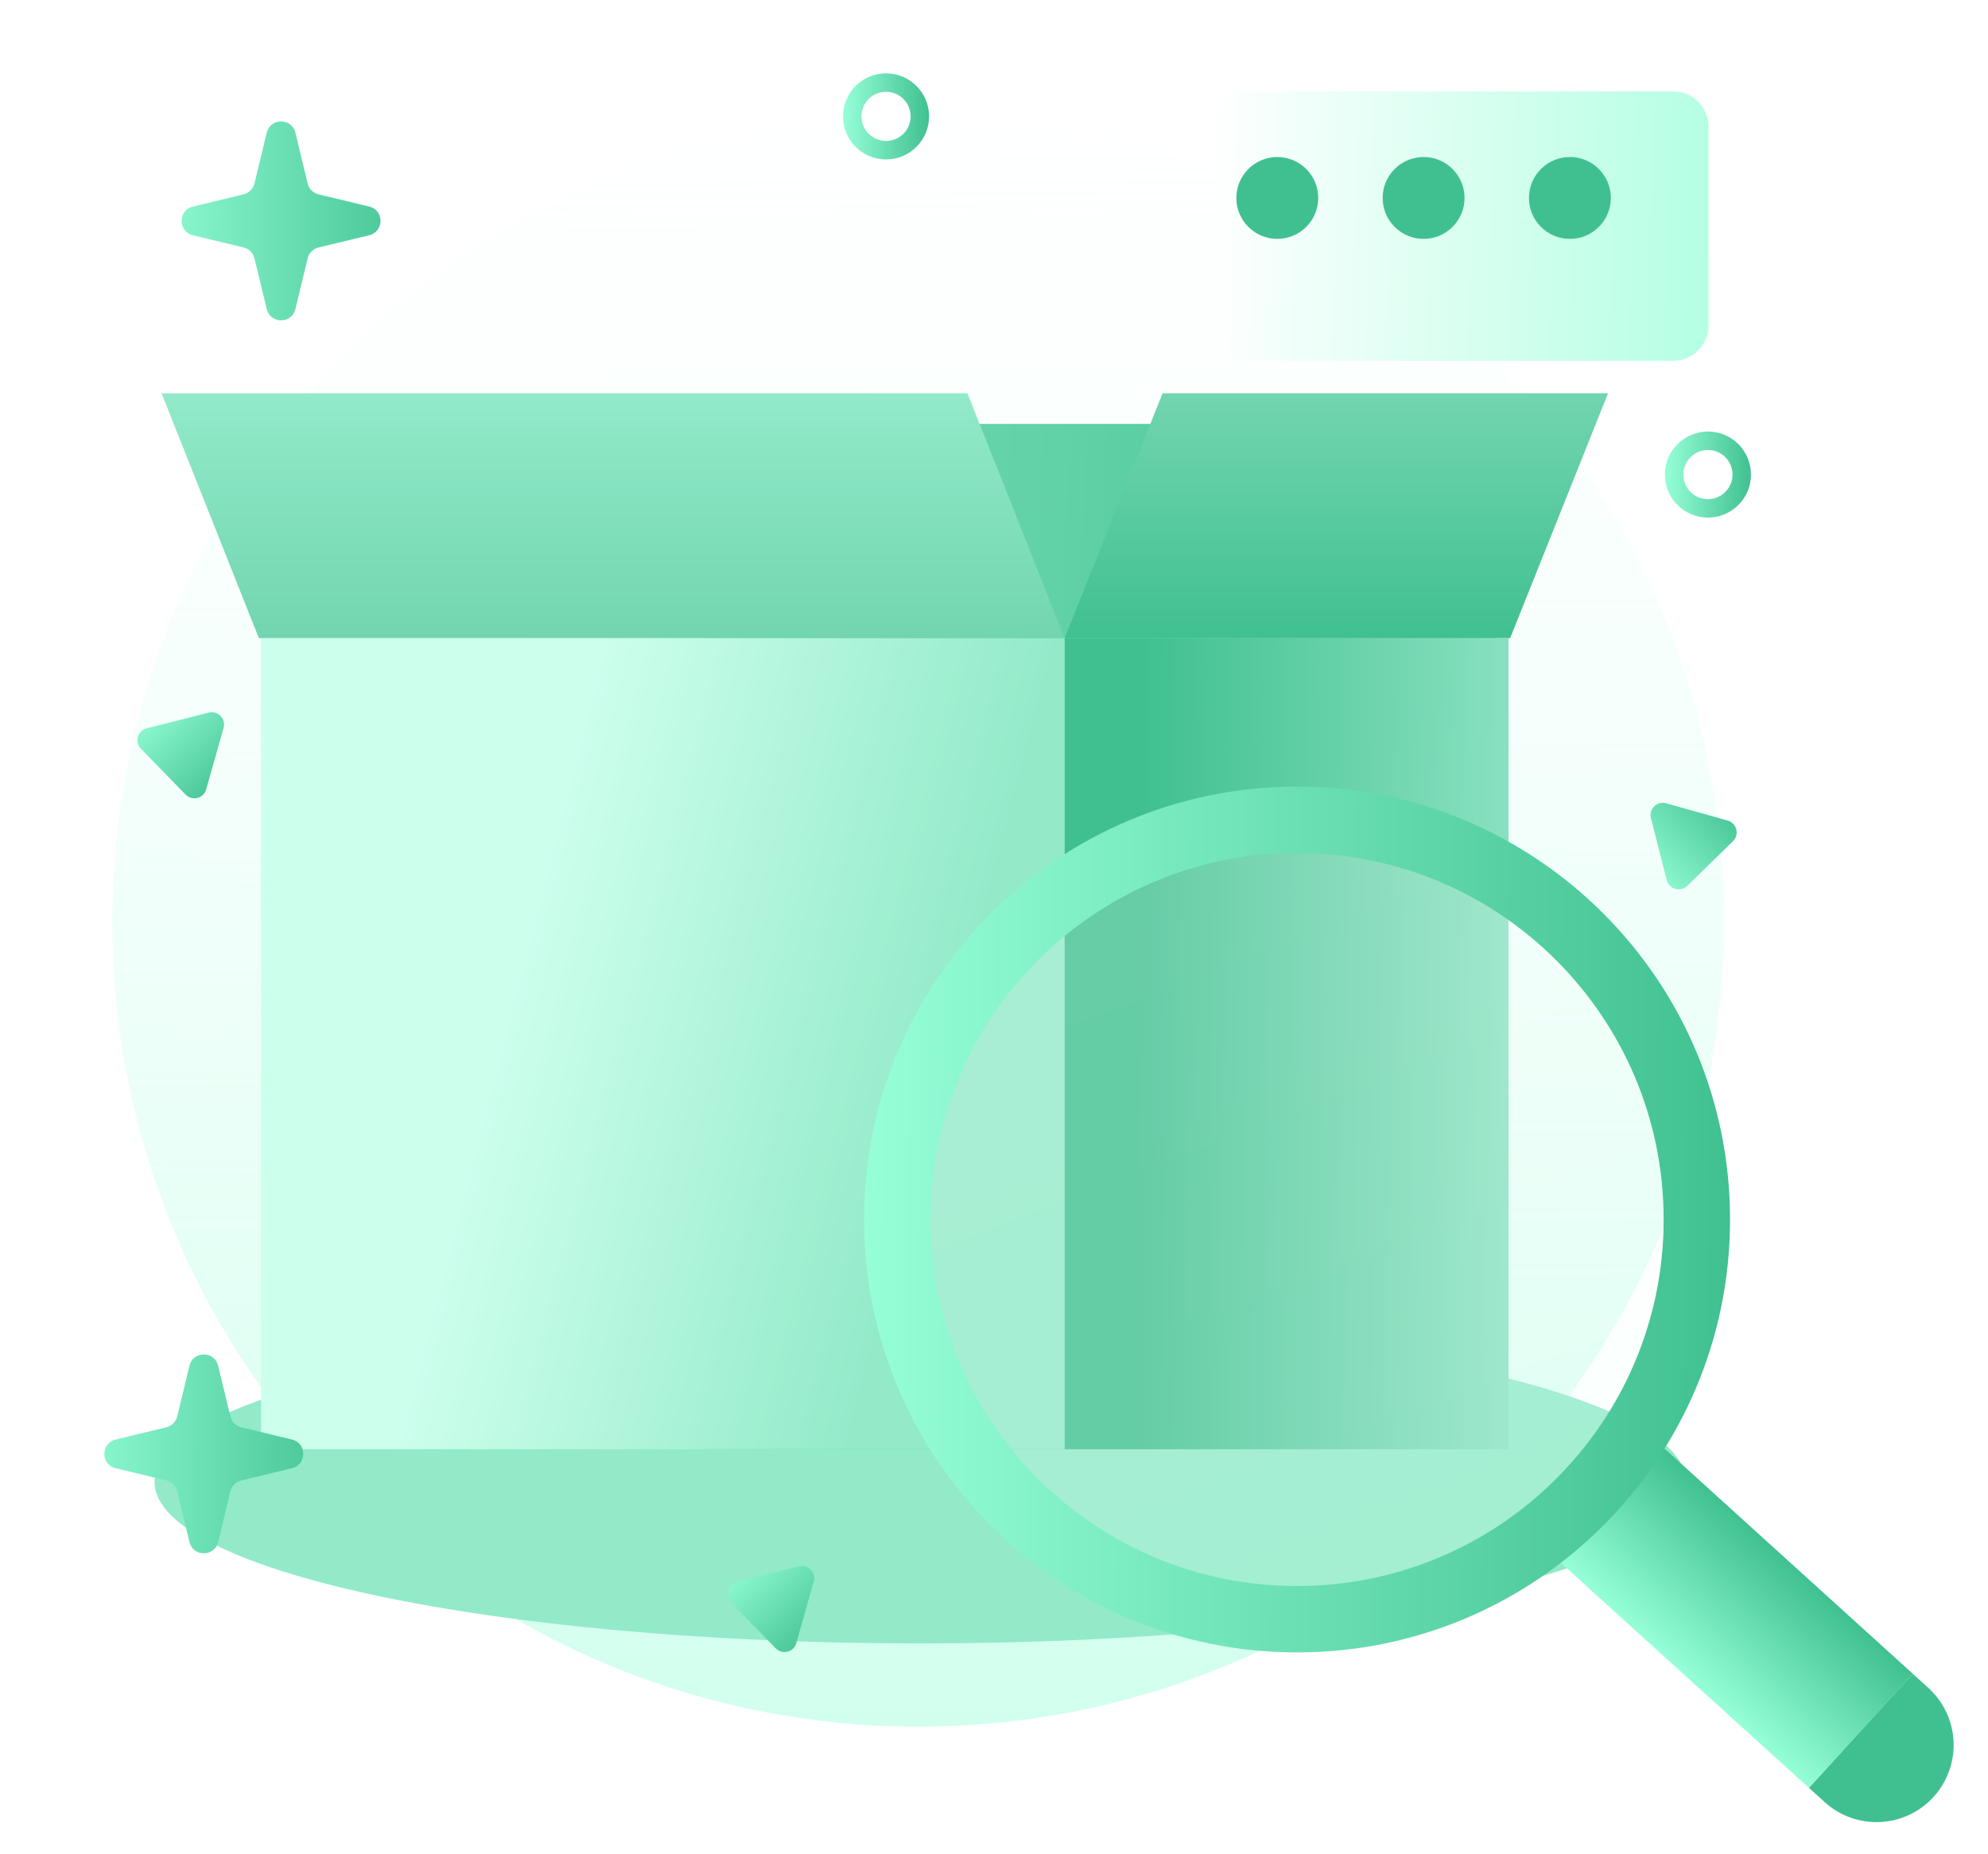 <svg width="283" height="264" viewBox="0 0 283 264" fill="none" xmlns="http://www.w3.org/2000/svg">
<path d="M130.701 245.846C194.049 245.846 245.402 194.492 245.402 131.145C245.402 67.797 194.049 16.444 130.701 16.444C67.353 16.444 16 67.797 16 131.145C16 194.492 67.353 245.846 130.701 245.846Z" fill="url(#paint0_linear_5_1044)"/>
<g filter="url(#filter0_d_5_1044)">
<path d="M232.15 9H172.069C169.269 9 167 11.27 167 14.069V42.309C167 45.108 169.269 47.378 172.069 47.378H232.15C234.949 47.378 237.219 45.108 237.219 42.309V14.069C237.219 11.27 234.949 9 232.15 9Z" fill="url(#paint1_linear_5_1044)"/>
</g>
<path d="M181.828 34.013C185.047 34.013 187.656 31.403 187.656 28.185C187.656 24.966 185.047 22.357 181.828 22.357C178.609 22.357 176 24.966 176 28.185C176 31.403 178.609 34.013 181.828 34.013Z" fill="#40C090"/>
<path d="M202.655 34.013C205.874 34.013 208.483 31.403 208.483 28.185C208.483 24.966 205.874 22.357 202.655 22.357C199.436 22.357 196.827 24.966 196.827 28.185C196.827 31.403 199.436 34.013 202.655 34.013Z" fill="#40C090"/>
<path d="M223.482 34.013C226.701 34.013 229.31 31.403 229.31 28.185C229.31 24.966 226.701 22.357 223.482 22.357C220.263 22.357 217.654 24.966 217.654 28.185C217.654 31.403 220.263 34.013 223.482 34.013Z" fill="#40C090"/>
<g filter="url(#filter1_f_5_1044)">
<ellipse cx="131" cy="211" rx="109" ry="23" fill="#92EAC9"/>
</g>
<path d="M226.734 60.358H51.025L37.163 90.864H212.86L226.734 60.358Z" fill="url(#paint2_linear_5_1044)"/>
<path d="M137.722 56H23L36.85 90.864H151.559L137.722 56Z" fill="url(#paint3_linear_5_1044)"/>
<path d="M228.913 56H165.496L151.56 90.864H214.976L228.913 56Z" fill="url(#paint4_linear_5_1044)"/>
<path d="M214.75 90.864H100.354V206.349H214.75V90.864Z" fill="url(#paint5_linear_5_1044)"/>
<path d="M151.559 90.864H37.163V206.349H151.559V90.864Z" fill="url(#paint6_linear_5_1044)"/>
<path d="M230.681 200.573L215.921 216.845L257.525 254.583L272.285 238.311L230.681 200.573Z" fill="url(#paint7_linear_5_1044)"/>
<path fill-rule="evenodd" clip-rule="evenodd" d="M246.279 173.64C246.279 207.682 218.682 235.279 184.64 235.279C150.597 235.279 123 207.682 123 173.64C123 139.597 150.597 112 184.64 112C218.682 112 246.279 139.597 246.279 173.64ZM236.824 173.64C236.824 202.461 213.46 225.825 184.639 225.825C155.819 225.825 132.455 202.461 132.455 173.64C132.455 144.819 155.819 121.455 184.639 121.455C213.46 121.455 236.824 144.819 236.824 173.64Z" fill="url(#paint8_linear_5_1044)"/>
<g filter="url(#filter2_b_5_1044)">
<path d="M184.64 225.824C213.461 225.824 236.825 202.461 236.825 173.64C236.825 144.819 213.461 121.455 184.64 121.455C155.819 121.455 132.455 144.819 132.455 173.64C132.455 202.461 155.819 225.824 184.64 225.824Z" fill="url(#paint9_linear_5_1044)" fill-opacity="0.2"/>
</g>
<path d="M26.968 194.461C27.486 192.317 30.535 192.317 31.053 194.461L32.795 201.677C32.98 202.443 33.578 203.041 34.344 203.226L41.56 204.968C43.704 205.486 43.704 208.535 41.56 209.053L34.344 210.795C33.578 210.98 32.98 211.578 32.795 212.344L31.053 219.56C30.535 221.704 27.486 221.704 26.968 219.56L25.226 212.344C25.041 211.578 24.443 210.98 23.677 210.795L16.461 209.053C14.317 208.535 14.317 205.486 16.461 204.968L23.677 203.226C24.443 203.041 25.041 202.443 25.226 201.677L26.968 194.461Z" fill="url(#paint10_linear_5_1044)"/>
<path d="M37.968 18.904C38.485 16.76 41.535 16.76 42.053 18.904L43.794 26.12C43.98 26.887 44.578 27.485 45.344 27.67L52.56 29.412C54.704 29.929 54.704 32.979 52.56 33.496L45.344 35.238C44.578 35.423 43.98 36.022 43.794 36.788L42.053 44.004C41.535 46.148 38.485 46.148 37.968 44.004L36.226 36.788C36.041 36.022 35.443 35.423 34.677 35.238L27.461 33.496C25.317 32.979 25.317 29.929 27.461 29.412L34.677 27.67C35.443 27.485 36.041 26.887 36.226 26.12L37.968 18.904Z" fill="url(#paint11_linear_5_1044)"/>
<path fill-rule="evenodd" clip-rule="evenodd" d="M126.128 20.073C128.062 20.073 129.63 18.506 129.63 16.572C129.63 14.638 128.062 13.07 126.128 13.07C124.194 13.07 122.626 14.638 122.626 16.572C122.626 18.506 124.194 20.073 126.128 20.073ZM126.128 22.7C129.512 22.7 132.256 19.956 132.256 16.572C132.256 13.187 129.512 10.444 126.128 10.444C122.743 10.444 120 13.187 120 16.572C120 19.956 122.743 22.7 126.128 22.7Z" fill="url(#paint12_linear_5_1044)"/>
<path d="M235.014 116.497C234.681 115.191 235.887 114.014 237.185 114.379L245.943 116.84C247.241 117.205 247.657 118.837 246.692 119.779L240.181 126.133C239.217 127.074 237.595 126.619 237.262 125.313L235.014 116.497Z" fill="url(#paint13_linear_5_1044)"/>
<path d="M29.713 101.462C31.019 101.131 32.194 102.338 31.828 103.635L29.355 112.39C28.989 113.687 27.356 114.101 26.416 113.136L20.07 106.617C19.13 105.651 19.588 104.03 20.894 103.698L29.713 101.462Z" fill="url(#paint14_linear_5_1044)"/>
<path d="M113.713 223.018C115.019 222.687 116.194 223.894 115.828 225.191L113.355 233.947C112.989 235.244 111.356 235.658 110.416 234.692L104.07 228.173C103.13 227.207 103.588 225.586 104.894 225.255L113.713 223.018Z" fill="url(#paint15_linear_5_1044)"/>
<path fill-rule="evenodd" clip-rule="evenodd" d="M243.128 71.073C245.062 71.073 246.63 69.506 246.63 67.572C246.63 65.638 245.062 64.07 243.128 64.07C241.194 64.07 239.626 65.638 239.626 67.572C239.626 69.506 241.194 71.073 243.128 71.073ZM243.128 73.7C246.512 73.7 249.256 70.956 249.256 67.572C249.256 64.187 246.512 61.444 243.128 61.444C239.743 61.444 237 64.187 237 67.572C237 70.956 239.743 73.7 243.128 73.7Z" fill="url(#paint16_linear_5_1044)"/>
<path d="M257.522 254.585L272.282 238.313L274.505 240.329C276.662 242.286 277.954 245.019 278.096 247.928C278.237 250.837 277.218 253.683 275.261 255.84C273.305 257.997 270.571 259.288 267.663 259.43C264.754 259.572 261.908 258.552 259.751 256.596L257.528 254.579L257.522 254.585Z" fill="#40C090"/>
<defs>
<filter id="filter0_d_5_1044" x="160" y="0" width="96.219" height="64.378" filterUnits="userSpaceOnUse" color-interpolation-filters="sRGB">
<feFlood flood-opacity="0" result="BackgroundImageFix"/>
<feColorMatrix in="SourceAlpha" type="matrix" values="0 0 0 0 0 0 0 0 0 0 0 0 0 0 0 0 0 0 127 0" result="hardAlpha"/>
<feOffset dx="6" dy="4"/>
<feGaussianBlur stdDeviation="6.5"/>
<feComposite in2="hardAlpha" operator="out"/>
<feColorMatrix type="matrix" values="0 0 0 0 0.105 0 0 0 0 0.466 0 0 0 0 0.546 0 0 0 0.09 0"/>
<feBlend mode="normal" in2="BackgroundImageFix" result="effect1_dropShadow_5_1044"/>
<feBlend mode="normal" in="SourceGraphic" in2="effect1_dropShadow_5_1044" result="shape"/>
</filter>
<filter id="filter1_f_5_1044" x="0.114" y="166.114" width="261.772" height="89.772" filterUnits="userSpaceOnUse" color-interpolation-filters="sRGB">
<feFlood flood-opacity="0" result="BackgroundImageFix"/>
<feBlend mode="normal" in="SourceGraphic" in2="BackgroundImageFix" result="shape"/>
<feGaussianBlur stdDeviation="10.943" result="effect1_foregroundBlur_5_1044"/>
</filter>
<filter id="filter2_b_5_1044" x="115.78" y="104.78" width="137.72" height="137.72" filterUnits="userSpaceOnUse" color-interpolation-filters="sRGB">
<feFlood flood-opacity="0" result="BackgroundImageFix"/>
<feGaussianBlur in="BackgroundImageFix" stdDeviation="8.338"/>
<feComposite in2="SourceAlpha" operator="in" result="effect1_backgroundBlur_5_1044"/>
<feBlend mode="normal" in="SourceGraphic" in2="effect1_backgroundBlur_5_1044" result="shape"/>
</filter>
<linearGradient id="paint0_linear_5_1044" x1="129.817" y1="-20.906" x2="132.166" y2="381.907" gradientUnits="userSpaceOnUse">
<stop stop-color="white" stop-opacity="0"/>
<stop offset="1" stop-color="#96FFD8"/>
</linearGradient>
<linearGradient id="paint1_linear_5_1044" x1="164.892" y1="37.779" x2="266.281" y2="40.712" gradientUnits="userSpaceOnUse">
<stop stop-color="white"/>
<stop offset="1" stop-color="#96FFD8"/>
</linearGradient>
<linearGradient id="paint2_linear_5_1044" x1="36.949" y1="67.398" x2="227.463" y2="75.085" gradientUnits="userSpaceOnUse">
<stop stop-color="#92EAC9"/>
<stop offset="1" stop-color="#40C090"/>
</linearGradient>
<linearGradient id="paint3_linear_5_1044" x1="87.28" y1="56" x2="87.28" y2="90.864" gradientUnits="userSpaceOnUse">
<stop stop-color="#92EAC9"/>
<stop offset="1" stop-color="#72D5B0"/>
</linearGradient>
<linearGradient id="paint4_linear_5_1044" x1="190.236" y1="56" x2="190.236" y2="90.864" gradientUnits="userSpaceOnUse">
<stop stop-color="#72D5B0"/>
<stop offset="1" stop-color="#40C090"/>
</linearGradient>
<linearGradient id="paint5_linear_5_1044" x1="96.919" y1="177.464" x2="262.194" y2="180.052" gradientUnits="userSpaceOnUse">
<stop offset="0.392" stop-color="#40C090"/>
<stop offset="1" stop-color="#CDFFED"/>
</linearGradient>
<linearGradient id="paint6_linear_5_1044" x1="68.715" y1="154.627" x2="130.871" y2="170.672" gradientUnits="userSpaceOnUse">
<stop stop-color="#CDFFED"/>
<stop offset="1" stop-color="#92EAC9"/>
</linearGradient>
<linearGradient id="paint7_linear_5_1044" x1="225.506" y1="225.573" x2="240.405" y2="209.231" gradientUnits="userSpaceOnUse">
<stop stop-color="#96FFD8"/>
<stop offset="1" stop-color="#40C090"/>
</linearGradient>
<linearGradient id="paint8_linear_5_1044" x1="122.86" y1="140.451" x2="246.95" y2="141.257" gradientUnits="userSpaceOnUse">
<stop stop-color="#96FFD8"/>
<stop offset="1" stop-color="#40C090"/>
</linearGradient>
<linearGradient id="paint9_linear_5_1044" x1="184.64" y1="121.455" x2="237.225" y2="257.907" gradientUnits="userSpaceOnUse">
<stop stop-color="white"/>
<stop offset="1" stop-color="#DFFFF3"/>
</linearGradient>
<linearGradient id="paint10_linear_5_1044" x1="7.952" y1="195.698" x2="50.249" y2="195.972" gradientUnits="userSpaceOnUse">
<stop stop-color="#96FFD8"/>
<stop offset="1" stop-color="#40C090"/>
</linearGradient>
<linearGradient id="paint11_linear_5_1044" x1="18.952" y1="20.141" x2="61.249" y2="20.416" gradientUnits="userSpaceOnUse">
<stop stop-color="#96FFD8"/>
<stop offset="1" stop-color="#40C090"/>
</linearGradient>
<linearGradient id="paint12_linear_5_1044" x1="119.986" y1="13.272" x2="132.323" y2="13.352" gradientUnits="userSpaceOnUse">
<stop stop-color="#96FFD8"/>
<stop offset="1" stop-color="#40C090"/>
</linearGradient>
<linearGradient id="paint13_linear_5_1044" x1="230.808" y1="122.578" x2="243.5" y2="110.351" gradientUnits="userSpaceOnUse">
<stop stop-color="#96FFD8"/>
<stop offset="1" stop-color="#40C090"/>
</linearGradient>
<linearGradient id="paint14_linear_5_1044" x1="23.637" y1="97.248" x2="35.848" y2="109.956" gradientUnits="userSpaceOnUse">
<stop stop-color="#96FFD8"/>
<stop offset="1" stop-color="#40C090"/>
</linearGradient>
<linearGradient id="paint15_linear_5_1044" x1="107.637" y1="218.804" x2="119.848" y2="231.512" gradientUnits="userSpaceOnUse">
<stop stop-color="#96FFD8"/>
<stop offset="1" stop-color="#40C090"/>
</linearGradient>
<linearGradient id="paint16_linear_5_1044" x1="236.986" y1="64.272" x2="249.323" y2="64.352" gradientUnits="userSpaceOnUse">
<stop stop-color="#96FFD8"/>
<stop offset="1" stop-color="#40C090"/>
</linearGradient>
</defs>
</svg>

